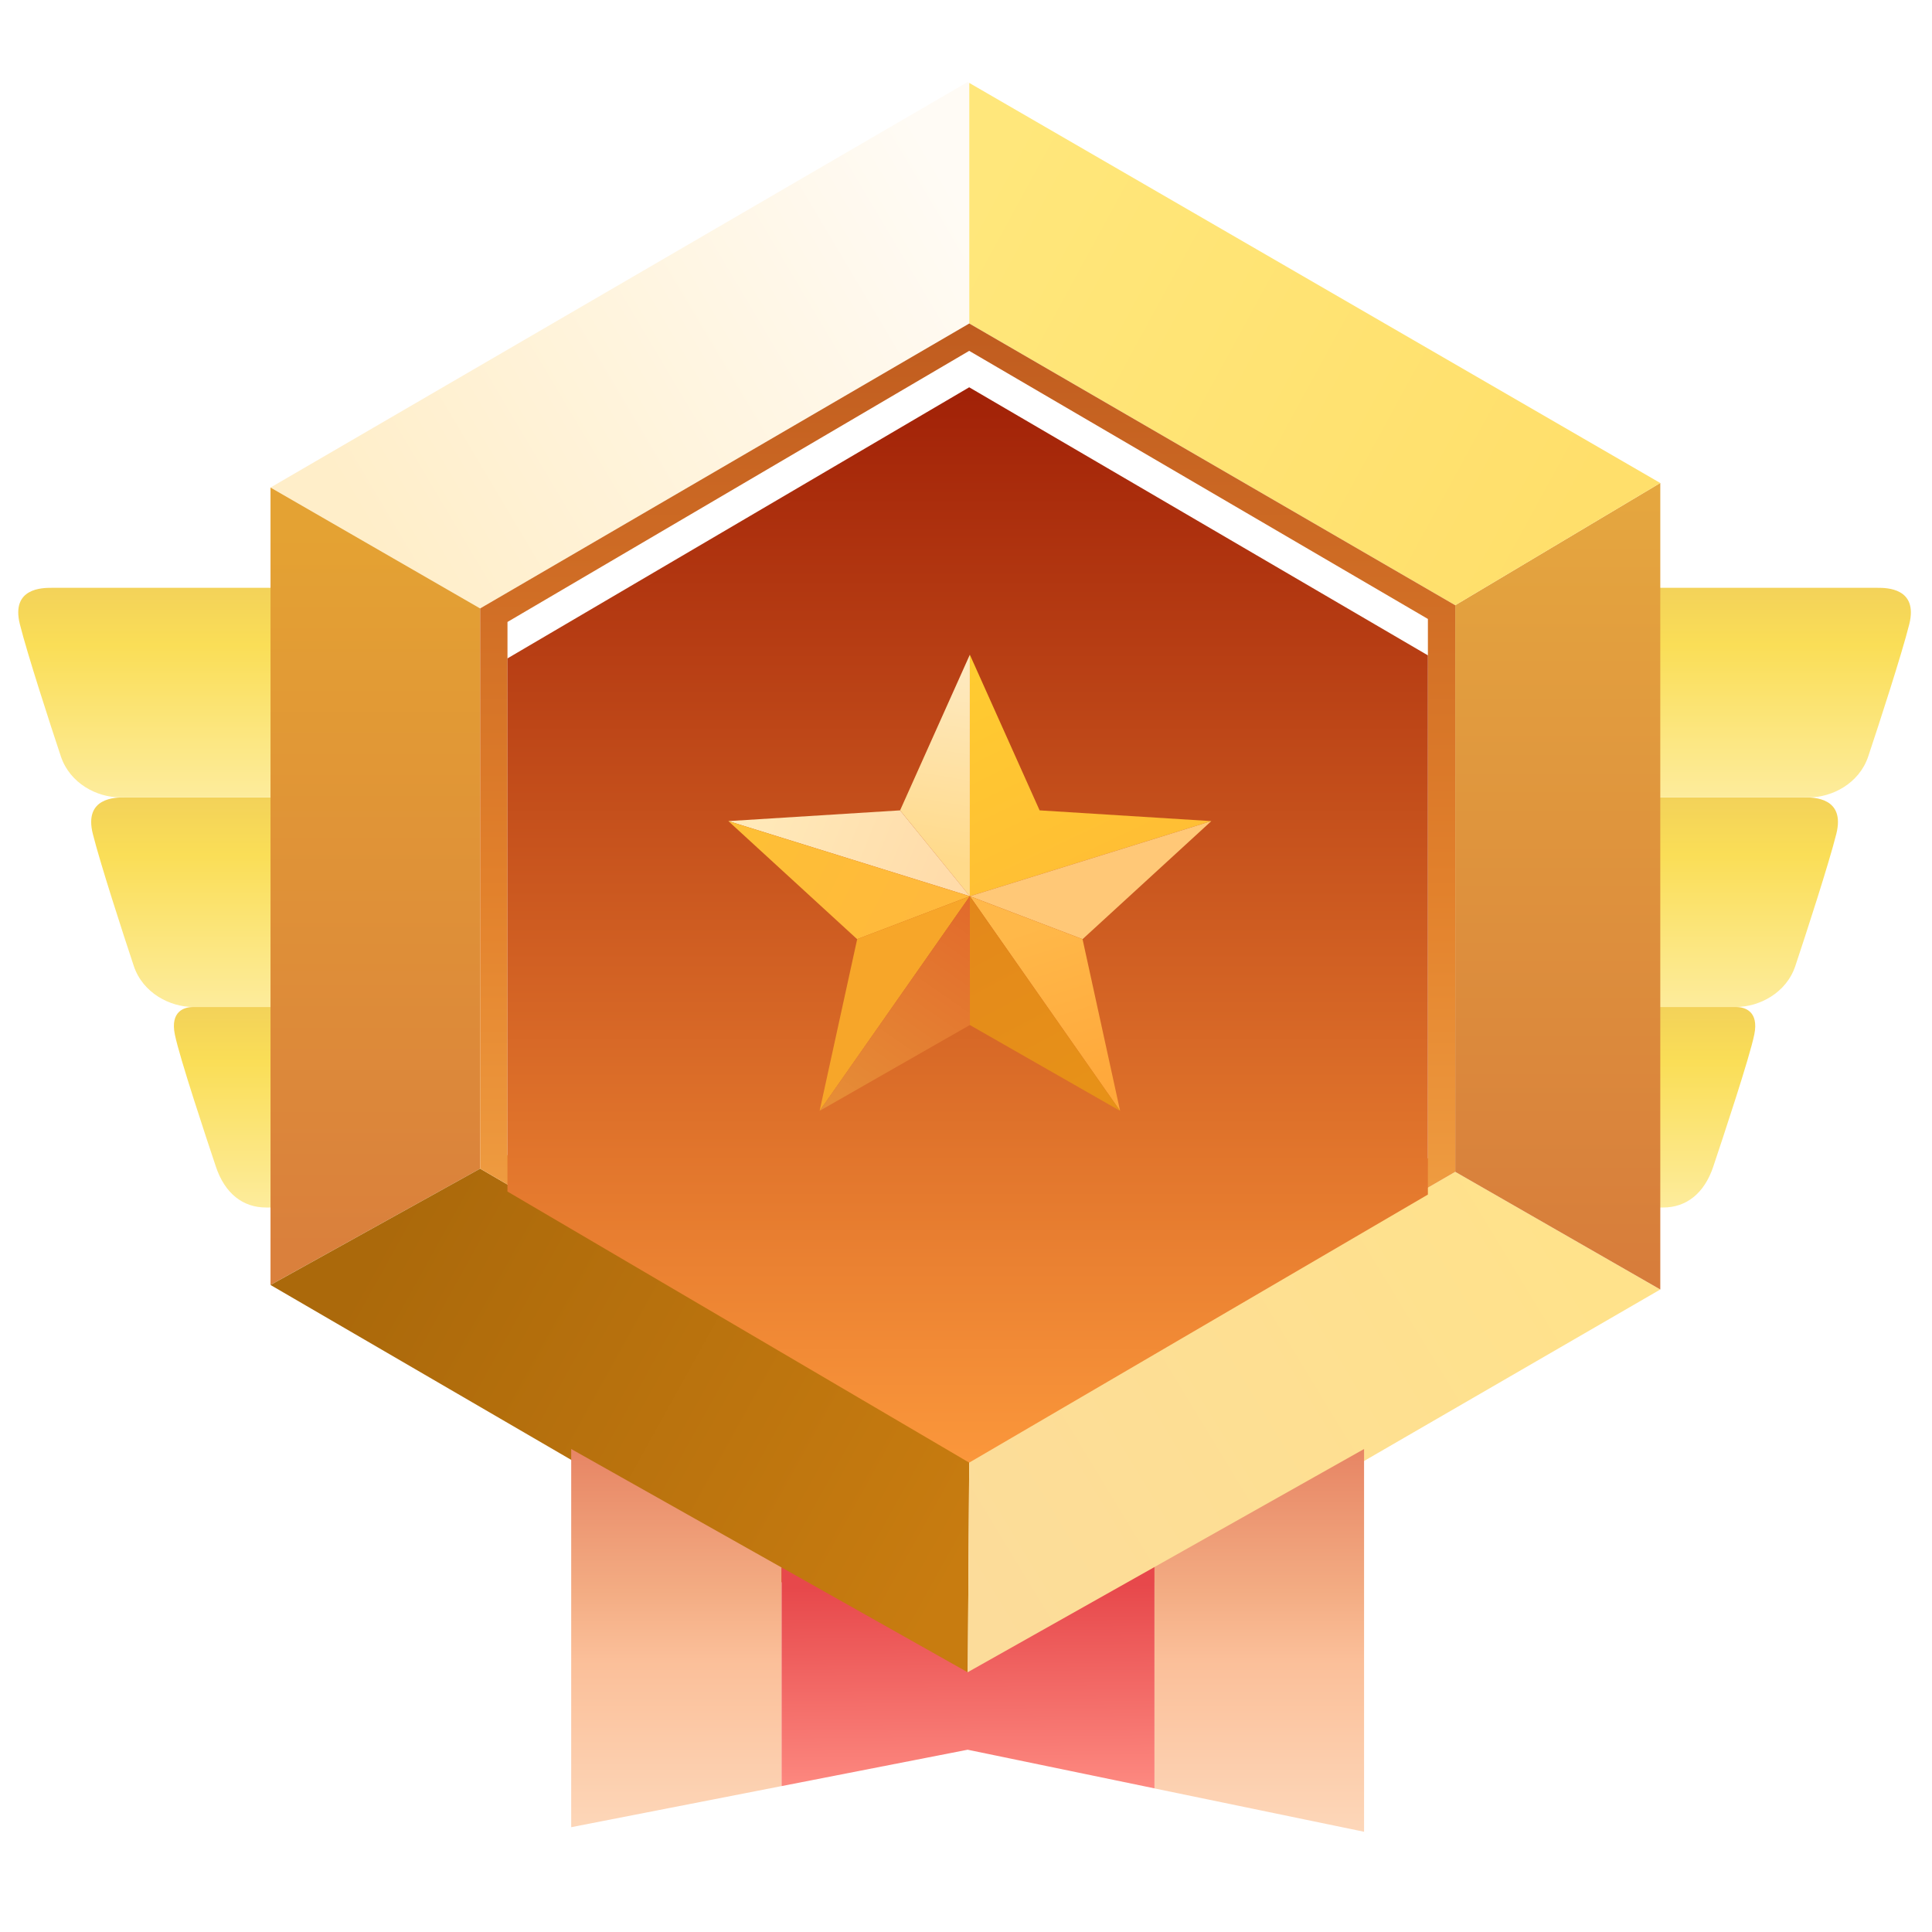 <svg width="52" height="52" viewBox="0 0 52 52" fill="none" xmlns="http://www.w3.org/2000/svg">
<g filter="url(#filter0_ii_1351_14687)">
<path d="M6.913 32.5H8.017V27.104H4.95C4.705 27.104 4.337 27.226 4.46 27.839C4.583 28.453 5.318 30.66 5.564 31.396C5.809 32.132 6.3 32.5 6.913 32.5Z" fill="url(#paint0_linear_1351_14687)"/>
</g>
<g filter="url(#filter1_ii_1351_14687)">
<path d="M45.01 32.5H43.906V27.104H46.972C47.218 27.104 47.586 27.226 47.463 27.839C47.34 28.453 46.605 30.66 46.359 31.396C46.114 32.132 45.623 32.5 45.01 32.5Z" fill="url(#paint1_linear_1351_14687)"/>
</g>
<g filter="url(#filter2_ii_1351_14687)">
<path d="M8.017 27.103H4.951C4.338 27.103 3.602 26.735 3.356 26C3.07 25.141 2.449 23.228 2.253 22.443C2.007 21.462 2.866 21.462 3.111 21.462H8.017V27.103Z" fill="url(#paint2_linear_1351_14687)"/>
</g>
<g filter="url(#filter3_ii_1351_14687)">
<path d="M8.016 21.462H2.988C2.375 21.462 1.639 21.094 1.393 20.358C1.107 19.5 0.486 17.587 0.29 16.802C0.044 15.821 0.903 15.821 1.148 15.821H8.016V21.462Z" fill="url(#paint3_linear_1351_14687)"/>
</g>
<g filter="url(#filter4_ii_1351_14687)">
<path d="M43.906 27.103H46.972C47.585 27.103 48.321 26.735 48.566 26C48.853 25.141 49.474 23.228 49.67 22.443C49.916 21.462 49.057 21.462 48.812 21.462H43.906V27.103Z" fill="url(#paint4_linear_1351_14687)"/>
</g>
<g filter="url(#filter5_ii_1351_14687)">
<path d="M43.907 21.462H48.935C49.548 21.462 50.284 21.094 50.529 20.358C50.816 19.5 51.437 17.587 51.633 16.802C51.878 15.821 51.02 15.821 50.775 15.821H43.907V21.462Z" fill="url(#paint5_linear_1351_14687)"/>
</g>
<path d="M7.281 13.122L26.045 2.207L26.088 2.232V8.707L12.923 16.376L7.281 13.122Z" fill="url(#paint6_linear_1351_14687)"/>
<path d="M7.281 34.584V13.122L12.923 16.376V31.454L7.281 34.584Z" fill="url(#paint7_linear_1351_14687)"/>
<path d="M26.045 45.5L7.281 34.585L12.923 31.454L26.088 39.123L26.045 45.5Z" fill="url(#paint8_linear_1351_14687)"/>
<path d="M44.686 34.707L26.045 45.5L26.088 39.122L39.168 31.54L44.686 34.707Z" fill="url(#paint9_linear_1351_14687)"/>
<path d="M44.687 12.999V34.707L39.168 31.54V16.289L44.687 12.999Z" fill="url(#paint10_linear_1351_14687)"/>
<path d="M26.088 8.707L39.168 16.29L44.686 13L26.088 2.232V8.707Z" fill="url(#paint11_linear_1351_14687)"/>
<path fill-rule="evenodd" clip-rule="evenodd" d="M12.923 31.454L26.088 39.122L39.168 31.54V16.29L26.088 8.707L12.923 16.376V31.454ZM13.659 31.089L26.086 38.386L38.432 31.171V16.659L26.086 9.443L13.659 16.74V31.089Z" fill="url(#paint12_linear_1351_14687)"/>
<g filter="url(#filter6_i_1351_14687)">
<path fill-rule="evenodd" clip-rule="evenodd" d="M13.658 31.089L26.086 38.386L38.432 31.171V16.658L26.086 9.443L13.658 16.74V31.089Z" fill="url(#paint13_linear_1351_14687)"/>
</g>
<g filter="url(#filter7_d_1351_14687)">
<path d="M27.981 21.522L26.104 17.333V23.833L32.603 21.811L27.981 21.522Z" fill="url(#paint14_linear_1351_14687)"/>
<path d="M29.137 24.989L32.603 21.811L26.104 23.833L29.137 24.989Z" fill="#FFC877"/>
<path d="M26.103 17.333L24.226 21.522L26.103 23.833V17.333Z" fill="url(#paint15_linear_1351_14687)"/>
<path d="M24.226 21.522L19.604 21.811L26.104 23.833L24.226 21.522Z" fill="url(#paint16_linear_1351_14687)"/>
<path d="M19.604 21.811L23.07 24.989L26.104 23.833L19.604 21.811Z" fill="url(#paint17_linear_1351_14687)"/>
<path d="M30.148 29.611L29.137 24.989L26.104 23.833L30.148 29.611Z" fill="url(#paint18_linear_1351_14687)"/>
<path d="M26.104 27.3L30.148 29.611L26.104 23.833V27.3Z" fill="url(#paint19_linear_1351_14687)"/>
<path d="M23.071 24.988L22.06 29.61L26.104 23.832L23.071 24.988Z" fill="#F7A629"/>
<path d="M22.06 29.61L26.104 27.299V23.832L22.06 29.61Z" fill="url(#paint20_linear_1351_14687)"/>
</g>
<g filter="url(#filter8_i_1351_14687)">
<path d="M36.714 49.67V39.368L31.072 42.545V48.503L36.714 49.67Z" fill="url(#paint21_linear_1351_14687)"/>
<path d="M15.374 39.368V49.547L21.036 48.441V42.557L15.374 39.368Z" fill="url(#paint22_linear_1351_14687)"/>
</g>
<g filter="url(#filter9_i_1351_14687)">
<path d="M26.044 45.377L21.036 42.556V48.441L26.044 47.462L31.073 48.502V42.545L26.044 45.377Z" fill="url(#paint23_linear_1351_14687)"/>
</g>
<defs>
<filter id="filter0_ii_1351_14687" x="4.436" y="26.858" width="3.826" height="5.887" filterUnits="userSpaceOnUse" color-interpolation-filters="sRGB">
<feFlood flood-opacity="0" result="BackgroundImageFix"/>
<feBlend mode="normal" in="SourceGraphic" in2="BackgroundImageFix" result="shape"/>
<feColorMatrix in="SourceAlpha" type="matrix" values="0 0 0 0 0 0 0 0 0 0 0 0 0 0 0 0 0 0 127 0" result="hardAlpha"/>
<feOffset dy="0.245"/>
<feGaussianBlur stdDeviation="0.123"/>
<feComposite in2="hardAlpha" operator="arithmetic" k2="-1" k3="1"/>
<feColorMatrix type="matrix" values="0 0 0 0 1 0 0 0 0 1 0 0 0 0 0.408 0 0 0 1 0"/>
<feBlend mode="normal" in2="shape" result="effect1_innerShadow_1351_14687"/>
<feColorMatrix in="SourceAlpha" type="matrix" values="0 0 0 0 0 0 0 0 0 0 0 0 0 0 0 0 0 0 127 0" result="hardAlpha"/>
<feOffset dx="0.245" dy="-0.245"/>
<feGaussianBlur stdDeviation="0.123"/>
<feComposite in2="hardAlpha" operator="arithmetic" k2="-1" k3="1"/>
<feColorMatrix type="matrix" values="0 0 0 0 0.855 0 0 0 0 0.408 0 0 0 0 0.071 0 0 0 1 0"/>
<feBlend mode="normal" in2="effect1_innerShadow_1351_14687" result="effect2_innerShadow_1351_14687"/>
</filter>
<filter id="filter1_ii_1351_14687" x="43.661" y="26.858" width="3.826" height="5.887" filterUnits="userSpaceOnUse" color-interpolation-filters="sRGB">
<feFlood flood-opacity="0" result="BackgroundImageFix"/>
<feBlend mode="normal" in="SourceGraphic" in2="BackgroundImageFix" result="shape"/>
<feColorMatrix in="SourceAlpha" type="matrix" values="0 0 0 0 0 0 0 0 0 0 0 0 0 0 0 0 0 0 127 0" result="hardAlpha"/>
<feOffset dy="0.245"/>
<feGaussianBlur stdDeviation="0.123"/>
<feComposite in2="hardAlpha" operator="arithmetic" k2="-1" k3="1"/>
<feColorMatrix type="matrix" values="0 0 0 0 1 0 0 0 0 1 0 0 0 0 0.408 0 0 0 1 0"/>
<feBlend mode="normal" in2="shape" result="effect1_innerShadow_1351_14687"/>
<feColorMatrix in="SourceAlpha" type="matrix" values="0 0 0 0 0 0 0 0 0 0 0 0 0 0 0 0 0 0 127 0" result="hardAlpha"/>
<feOffset dx="-0.245" dy="-0.245"/>
<feGaussianBlur stdDeviation="0.123"/>
<feComposite in2="hardAlpha" operator="arithmetic" k2="-1" k3="1"/>
<feColorMatrix type="matrix" values="0 0 0 0 0.855 0 0 0 0 0.408 0 0 0 0 0.071 0 0 0 1 0"/>
<feBlend mode="normal" in2="effect1_innerShadow_1351_14687" result="effect2_innerShadow_1351_14687"/>
</filter>
<filter id="filter2_ii_1351_14687" x="2.209" y="21.217" width="6.053" height="6.132" filterUnits="userSpaceOnUse" color-interpolation-filters="sRGB">
<feFlood flood-opacity="0" result="BackgroundImageFix"/>
<feBlend mode="normal" in="SourceGraphic" in2="BackgroundImageFix" result="shape"/>
<feColorMatrix in="SourceAlpha" type="matrix" values="0 0 0 0 0 0 0 0 0 0 0 0 0 0 0 0 0 0 127 0" result="hardAlpha"/>
<feOffset dy="0.245"/>
<feGaussianBlur stdDeviation="0.123"/>
<feComposite in2="hardAlpha" operator="arithmetic" k2="-1" k3="1"/>
<feColorMatrix type="matrix" values="0 0 0 0 1 0 0 0 0 1 0 0 0 0 0.408 0 0 0 1 0"/>
<feBlend mode="normal" in2="shape" result="effect1_innerShadow_1351_14687"/>
<feColorMatrix in="SourceAlpha" type="matrix" values="0 0 0 0 0 0 0 0 0 0 0 0 0 0 0 0 0 0 127 0" result="hardAlpha"/>
<feOffset dx="0.245" dy="-0.245"/>
<feGaussianBlur stdDeviation="0.123"/>
<feComposite in2="hardAlpha" operator="arithmetic" k2="-1" k3="1"/>
<feColorMatrix type="matrix" values="0 0 0 0 0.855 0 0 0 0 0.408 0 0 0 0 0.071 0 0 0 1 0"/>
<feBlend mode="normal" in2="effect1_innerShadow_1351_14687" result="effect2_innerShadow_1351_14687"/>
</filter>
<filter id="filter3_ii_1351_14687" x="0.246" y="15.575" width="8.016" height="6.132" filterUnits="userSpaceOnUse" color-interpolation-filters="sRGB">
<feFlood flood-opacity="0" result="BackgroundImageFix"/>
<feBlend mode="normal" in="SourceGraphic" in2="BackgroundImageFix" result="shape"/>
<feColorMatrix in="SourceAlpha" type="matrix" values="0 0 0 0 0 0 0 0 0 0 0 0 0 0 0 0 0 0 127 0" result="hardAlpha"/>
<feOffset dy="0.245"/>
<feGaussianBlur stdDeviation="0.123"/>
<feComposite in2="hardAlpha" operator="arithmetic" k2="-1" k3="1"/>
<feColorMatrix type="matrix" values="0 0 0 0 1 0 0 0 0 1 0 0 0 0 0.408 0 0 0 1 0"/>
<feBlend mode="normal" in2="shape" result="effect1_innerShadow_1351_14687"/>
<feColorMatrix in="SourceAlpha" type="matrix" values="0 0 0 0 0 0 0 0 0 0 0 0 0 0 0 0 0 0 127 0" result="hardAlpha"/>
<feOffset dx="0.245" dy="-0.245"/>
<feGaussianBlur stdDeviation="0.123"/>
<feComposite in2="hardAlpha" operator="arithmetic" k2="-1" k3="1"/>
<feColorMatrix type="matrix" values="0 0 0 0 0.855 0 0 0 0 0.408 0 0 0 0 0.071 0 0 0 1 0"/>
<feBlend mode="normal" in2="effect1_innerShadow_1351_14687" result="effect2_innerShadow_1351_14687"/>
</filter>
<filter id="filter4_ii_1351_14687" x="43.661" y="21.217" width="6.053" height="6.132" filterUnits="userSpaceOnUse" color-interpolation-filters="sRGB">
<feFlood flood-opacity="0" result="BackgroundImageFix"/>
<feBlend mode="normal" in="SourceGraphic" in2="BackgroundImageFix" result="shape"/>
<feColorMatrix in="SourceAlpha" type="matrix" values="0 0 0 0 0 0 0 0 0 0 0 0 0 0 0 0 0 0 127 0" result="hardAlpha"/>
<feOffset dy="0.245"/>
<feGaussianBlur stdDeviation="0.123"/>
<feComposite in2="hardAlpha" operator="arithmetic" k2="-1" k3="1"/>
<feColorMatrix type="matrix" values="0 0 0 0 1 0 0 0 0 1 0 0 0 0 0.408 0 0 0 1 0"/>
<feBlend mode="normal" in2="shape" result="effect1_innerShadow_1351_14687"/>
<feColorMatrix in="SourceAlpha" type="matrix" values="0 0 0 0 0 0 0 0 0 0 0 0 0 0 0 0 0 0 127 0" result="hardAlpha"/>
<feOffset dx="-0.245" dy="-0.245"/>
<feGaussianBlur stdDeviation="0.123"/>
<feComposite in2="hardAlpha" operator="arithmetic" k2="-1" k3="1"/>
<feColorMatrix type="matrix" values="0 0 0 0 0.855 0 0 0 0 0.408 0 0 0 0 0.071 0 0 0 1 0"/>
<feBlend mode="normal" in2="effect1_innerShadow_1351_14687" result="effect2_innerShadow_1351_14687"/>
</filter>
<filter id="filter5_ii_1351_14687" x="43.661" y="15.575" width="8.016" height="6.132" filterUnits="userSpaceOnUse" color-interpolation-filters="sRGB">
<feFlood flood-opacity="0" result="BackgroundImageFix"/>
<feBlend mode="normal" in="SourceGraphic" in2="BackgroundImageFix" result="shape"/>
<feColorMatrix in="SourceAlpha" type="matrix" values="0 0 0 0 0 0 0 0 0 0 0 0 0 0 0 0 0 0 127 0" result="hardAlpha"/>
<feOffset dy="0.245"/>
<feGaussianBlur stdDeviation="0.123"/>
<feComposite in2="hardAlpha" operator="arithmetic" k2="-1" k3="1"/>
<feColorMatrix type="matrix" values="0 0 0 0 1 0 0 0 0 1 0 0 0 0 0.408 0 0 0 1 0"/>
<feBlend mode="normal" in2="shape" result="effect1_innerShadow_1351_14687"/>
<feColorMatrix in="SourceAlpha" type="matrix" values="0 0 0 0 0 0 0 0 0 0 0 0 0 0 0 0 0 0 127 0" result="hardAlpha"/>
<feOffset dx="-0.245" dy="-0.245"/>
<feGaussianBlur stdDeviation="0.123"/>
<feComposite in2="hardAlpha" operator="arithmetic" k2="-1" k3="1"/>
<feColorMatrix type="matrix" values="0 0 0 0 0.855 0 0 0 0 0.408 0 0 0 0 0.071 0 0 0 1 0"/>
<feBlend mode="normal" in2="effect1_innerShadow_1351_14687" result="effect2_innerShadow_1351_14687"/>
</filter>
<filter id="filter6_i_1351_14687" x="13.658" y="9.443" width="24.773" height="29.924" filterUnits="userSpaceOnUse" color-interpolation-filters="sRGB">
<feFlood flood-opacity="0" result="BackgroundImageFix"/>
<feBlend mode="normal" in="SourceGraphic" in2="BackgroundImageFix" result="shape"/>
<feColorMatrix in="SourceAlpha" type="matrix" values="0 0 0 0 0 0 0 0 0 0 0 0 0 0 0 0 0 0 127 0" result="hardAlpha"/>
<feOffset dy="0.981"/>
<feGaussianBlur stdDeviation="1.472"/>
<feComposite in2="hardAlpha" operator="arithmetic" k2="-1" k3="1"/>
<feColorMatrix type="matrix" values="0 0 0 0 0 0 0 0 0 0 0 0 0 0 0 0 0 0 0.14 0"/>
<feBlend mode="normal" in2="shape" result="effect1_innerShadow_1351_14687"/>
</filter>
<filter id="filter7_d_1351_14687" x="19.315" y="17.333" width="13.578" height="12.856" filterUnits="userSpaceOnUse" color-interpolation-filters="sRGB">
<feFlood flood-opacity="0" result="BackgroundImageFix"/>
<feColorMatrix in="SourceAlpha" type="matrix" values="0 0 0 0 0 0 0 0 0 0 0 0 0 0 0 0 0 0 127 0" result="hardAlpha"/>
<feOffset dy="0.289"/>
<feGaussianBlur stdDeviation="0.144"/>
<feComposite in2="hardAlpha" operator="out"/>
<feColorMatrix type="matrix" values="0 0 0 0 0.625 0 0 0 0 0.279 0 0 0 0 0.028 0 0 0 1 0"/>
<feBlend mode="normal" in2="BackgroundImageFix" result="effect1_dropShadow_1351_14687"/>
<feBlend mode="normal" in="SourceGraphic" in2="effect1_dropShadow_1351_14687" result="shape"/>
</filter>
<filter id="filter8_i_1351_14687" x="15.374" y="39.368" width="21.34" height="10.302" filterUnits="userSpaceOnUse" color-interpolation-filters="sRGB">
<feFlood flood-opacity="0" result="BackgroundImageFix"/>
<feBlend mode="normal" in="SourceGraphic" in2="BackgroundImageFix" result="shape"/>
<feColorMatrix in="SourceAlpha" type="matrix" values="0 0 0 0 0 0 0 0 0 0 0 0 0 0 0 0 0 0 127 0" result="hardAlpha"/>
<feOffset dy="-0.368"/>
<feComposite in2="hardAlpha" operator="arithmetic" k2="-1" k3="1"/>
<feColorMatrix type="matrix" values="0 0 0 0 0.965 0 0 0 0 0.6 0 0 0 0 0.349 0 0 0 1 0"/>
<feBlend mode="normal" in2="shape" result="effect1_innerShadow_1351_14687"/>
</filter>
<filter id="filter9_i_1351_14687" x="21.036" y="42.545" width="10.036" height="5.957" filterUnits="userSpaceOnUse" color-interpolation-filters="sRGB">
<feFlood flood-opacity="0" result="BackgroundImageFix"/>
<feBlend mode="normal" in="SourceGraphic" in2="BackgroundImageFix" result="shape"/>
<feColorMatrix in="SourceAlpha" type="matrix" values="0 0 0 0 0 0 0 0 0 0 0 0 0 0 0 0 0 0 127 0" result="hardAlpha"/>
<feOffset dy="-0.368"/>
<feComposite in2="hardAlpha" operator="arithmetic" k2="-1" k3="1"/>
<feColorMatrix type="matrix" values="0 0 0 0 0.925 0 0 0 0 0.424 0 0 0 0 0.333 0 0 0 1 0"/>
<feBlend mode="normal" in2="shape" result="effect1_innerShadow_1351_14687"/>
</filter>
<linearGradient id="paint0_linear_1351_14687" x1="6.678" y1="27.104" x2="6.678" y2="32.5" gradientUnits="userSpaceOnUse">
<stop stop-color="#F3D259"/>
<stop offset="0.276" stop-color="#FADE57"/>
<stop offset="1" stop-color="#FDEC9C"/>
</linearGradient>
<linearGradient id="paint1_linear_1351_14687" x1="45.245" y1="27.104" x2="45.245" y2="32.5" gradientUnits="userSpaceOnUse">
<stop stop-color="#F3D259"/>
<stop offset="0.276" stop-color="#FADE57"/>
<stop offset="1" stop-color="#FDEC9C"/>
</linearGradient>
<linearGradient id="paint2_linear_1351_14687" x1="5.846" y1="21.462" x2="5.846" y2="27.103" gradientUnits="userSpaceOnUse">
<stop stop-color="#F3D259"/>
<stop offset="0.276" stop-color="#FADE57"/>
<stop offset="1" stop-color="#FDEC9C"/>
</linearGradient>
<linearGradient id="paint3_linear_1351_14687" x1="5.112" y1="15.821" x2="5.112" y2="21.462" gradientUnits="userSpaceOnUse">
<stop stop-color="#F3D259"/>
<stop offset="0.276" stop-color="#FADE57"/>
<stop offset="1" stop-color="#FDEC9C"/>
</linearGradient>
<linearGradient id="paint4_linear_1351_14687" x1="46.077" y1="21.462" x2="46.077" y2="27.103" gradientUnits="userSpaceOnUse">
<stop stop-color="#F3D259"/>
<stop offset="0.276" stop-color="#FADE57"/>
<stop offset="1" stop-color="#FDEC9C"/>
</linearGradient>
<linearGradient id="paint5_linear_1351_14687" x1="46.811" y1="15.821" x2="46.811" y2="21.462" gradientUnits="userSpaceOnUse">
<stop stop-color="#F3D259"/>
<stop offset="0.276" stop-color="#FADE57"/>
<stop offset="1" stop-color="#FDEC9C"/>
</linearGradient>
<linearGradient id="paint6_linear_1351_14687" x1="26.002" y1="5.641" x2="10.304" y2="14.962" gradientUnits="userSpaceOnUse">
<stop stop-color="#FFFBF5"/>
<stop offset="1" stop-color="#FFEEC9"/>
</linearGradient>
<linearGradient id="paint7_linear_1351_14687" x1="10.102" y1="14.349" x2="10.102" y2="33.603" gradientUnits="userSpaceOnUse">
<stop stop-color="#E4A233"/>
<stop offset="1" stop-color="#DA803C"/>
</linearGradient>
<linearGradient id="paint8_linear_1351_14687" x1="10.304" y1="33.236" x2="26.002" y2="41.943" gradientUnits="userSpaceOnUse">
<stop stop-color="#AB690B"/>
<stop offset="1" stop-color="#C87C10"/>
</linearGradient>
<linearGradient id="paint9_linear_1351_14687" x1="41.945" y1="33.113" x2="26.001" y2="42.801" gradientUnits="userSpaceOnUse">
<stop stop-color="#FFE28B"/>
<stop offset="1" stop-color="#FCDC9A"/>
</linearGradient>
<linearGradient id="paint10_linear_1351_14687" x1="41.927" y1="12.999" x2="41.927" y2="34.707" gradientUnits="userSpaceOnUse">
<stop stop-color="#E5A73F"/>
<stop offset="1" stop-color="#D77C3B"/>
</linearGradient>
<linearGradient id="paint11_linear_1351_14687" x1="26.001" y1="5.641" x2="42.19" y2="14.471" gradientUnits="userSpaceOnUse">
<stop stop-color="#FFE77B"/>
<stop offset="1" stop-color="#FFDF6B"/>
</linearGradient>
<linearGradient id="paint12_linear_1351_14687" x1="26.046" y1="8.707" x2="26.046" y2="39.122" gradientUnits="userSpaceOnUse">
<stop stop-color="#C05C1F"/>
<stop offset="0.502" stop-color="#E2812C"/>
<stop offset="1" stop-color="#FAB352"/>
</linearGradient>
<linearGradient id="paint13_linear_1351_14687" x1="26.045" y1="9.443" x2="26.045" y2="38.386" gradientUnits="userSpaceOnUse">
<stop stop-color="#A12107"/>
<stop offset="1" stop-color="#FB973B"/>
</linearGradient>
<linearGradient id="paint14_linear_1351_14687" x1="26.052" y1="17.333" x2="28.797" y2="23.111" gradientUnits="userSpaceOnUse">
<stop stop-color="#FFCC30"/>
<stop offset="1" stop-color="#FFBF34"/>
</linearGradient>
<linearGradient id="paint15_linear_1351_14687" x1="26.052" y1="17.766" x2="25.185" y2="22.822" gradientUnits="userSpaceOnUse">
<stop stop-color="#FEE9BF"/>
<stop offset="1" stop-color="#FFDA8B"/>
</linearGradient>
<linearGradient id="paint16_linear_1351_14687" x1="20.708" y1="20.655" x2="26.052" y2="22.822" gradientUnits="userSpaceOnUse">
<stop stop-color="#FFE9B9"/>
<stop offset="1" stop-color="#FFDBA9"/>
</linearGradient>
<linearGradient id="paint17_linear_1351_14687" x1="20.419" y1="21.955" x2="24.897" y2="24.266" gradientUnits="userSpaceOnUse">
<stop stop-color="#FEBF36"/>
<stop offset="1" stop-color="#FFB93C"/>
</linearGradient>
<linearGradient id="paint18_linear_1351_14687" x1="28.074" y1="24.555" x2="29.663" y2="29.322" gradientUnits="userSpaceOnUse">
<stop stop-color="#FFB849"/>
<stop offset="1" stop-color="#FFA73A"/>
</linearGradient>
<linearGradient id="paint19_linear_1351_14687" x1="26.052" y1="23.977" x2="28.797" y2="29.177" gradientUnits="userSpaceOnUse">
<stop stop-color="#E3881B"/>
<stop offset="1" stop-color="#E79118"/>
</linearGradient>
<linearGradient id="paint20_linear_1351_14687" x1="26.486" y1="24.121" x2="22.586" y2="29.755" gradientUnits="userSpaceOnUse">
<stop stop-color="#E26A2B"/>
<stop offset="1" stop-color="#E68E37"/>
</linearGradient>
<linearGradient id="paint21_linear_1351_14687" x1="26.044" y1="39.368" x2="26.044" y2="49.67" gradientUnits="userSpaceOnUse">
<stop stop-color="#E78564"/>
<stop offset="0.371" stop-color="#F3AC83"/>
<stop offset="0.55" stop-color="#FBBF99"/>
<stop offset="1" stop-color="#FDD7B9"/>
</linearGradient>
<linearGradient id="paint22_linear_1351_14687" x1="26.044" y1="39.368" x2="26.044" y2="49.67" gradientUnits="userSpaceOnUse">
<stop stop-color="#E78564"/>
<stop offset="0.371" stop-color="#F3AC83"/>
<stop offset="0.55" stop-color="#FBBF99"/>
<stop offset="1" stop-color="#FDD7B9"/>
</linearGradient>
<linearGradient id="paint23_linear_1351_14687" x1="26.001" y1="43.047" x2="26.054" y2="48.502" gradientUnits="userSpaceOnUse">
<stop stop-color="#E7484B"/>
<stop offset="1" stop-color="#FD8980"/>
</linearGradient>
</defs>
</svg>
